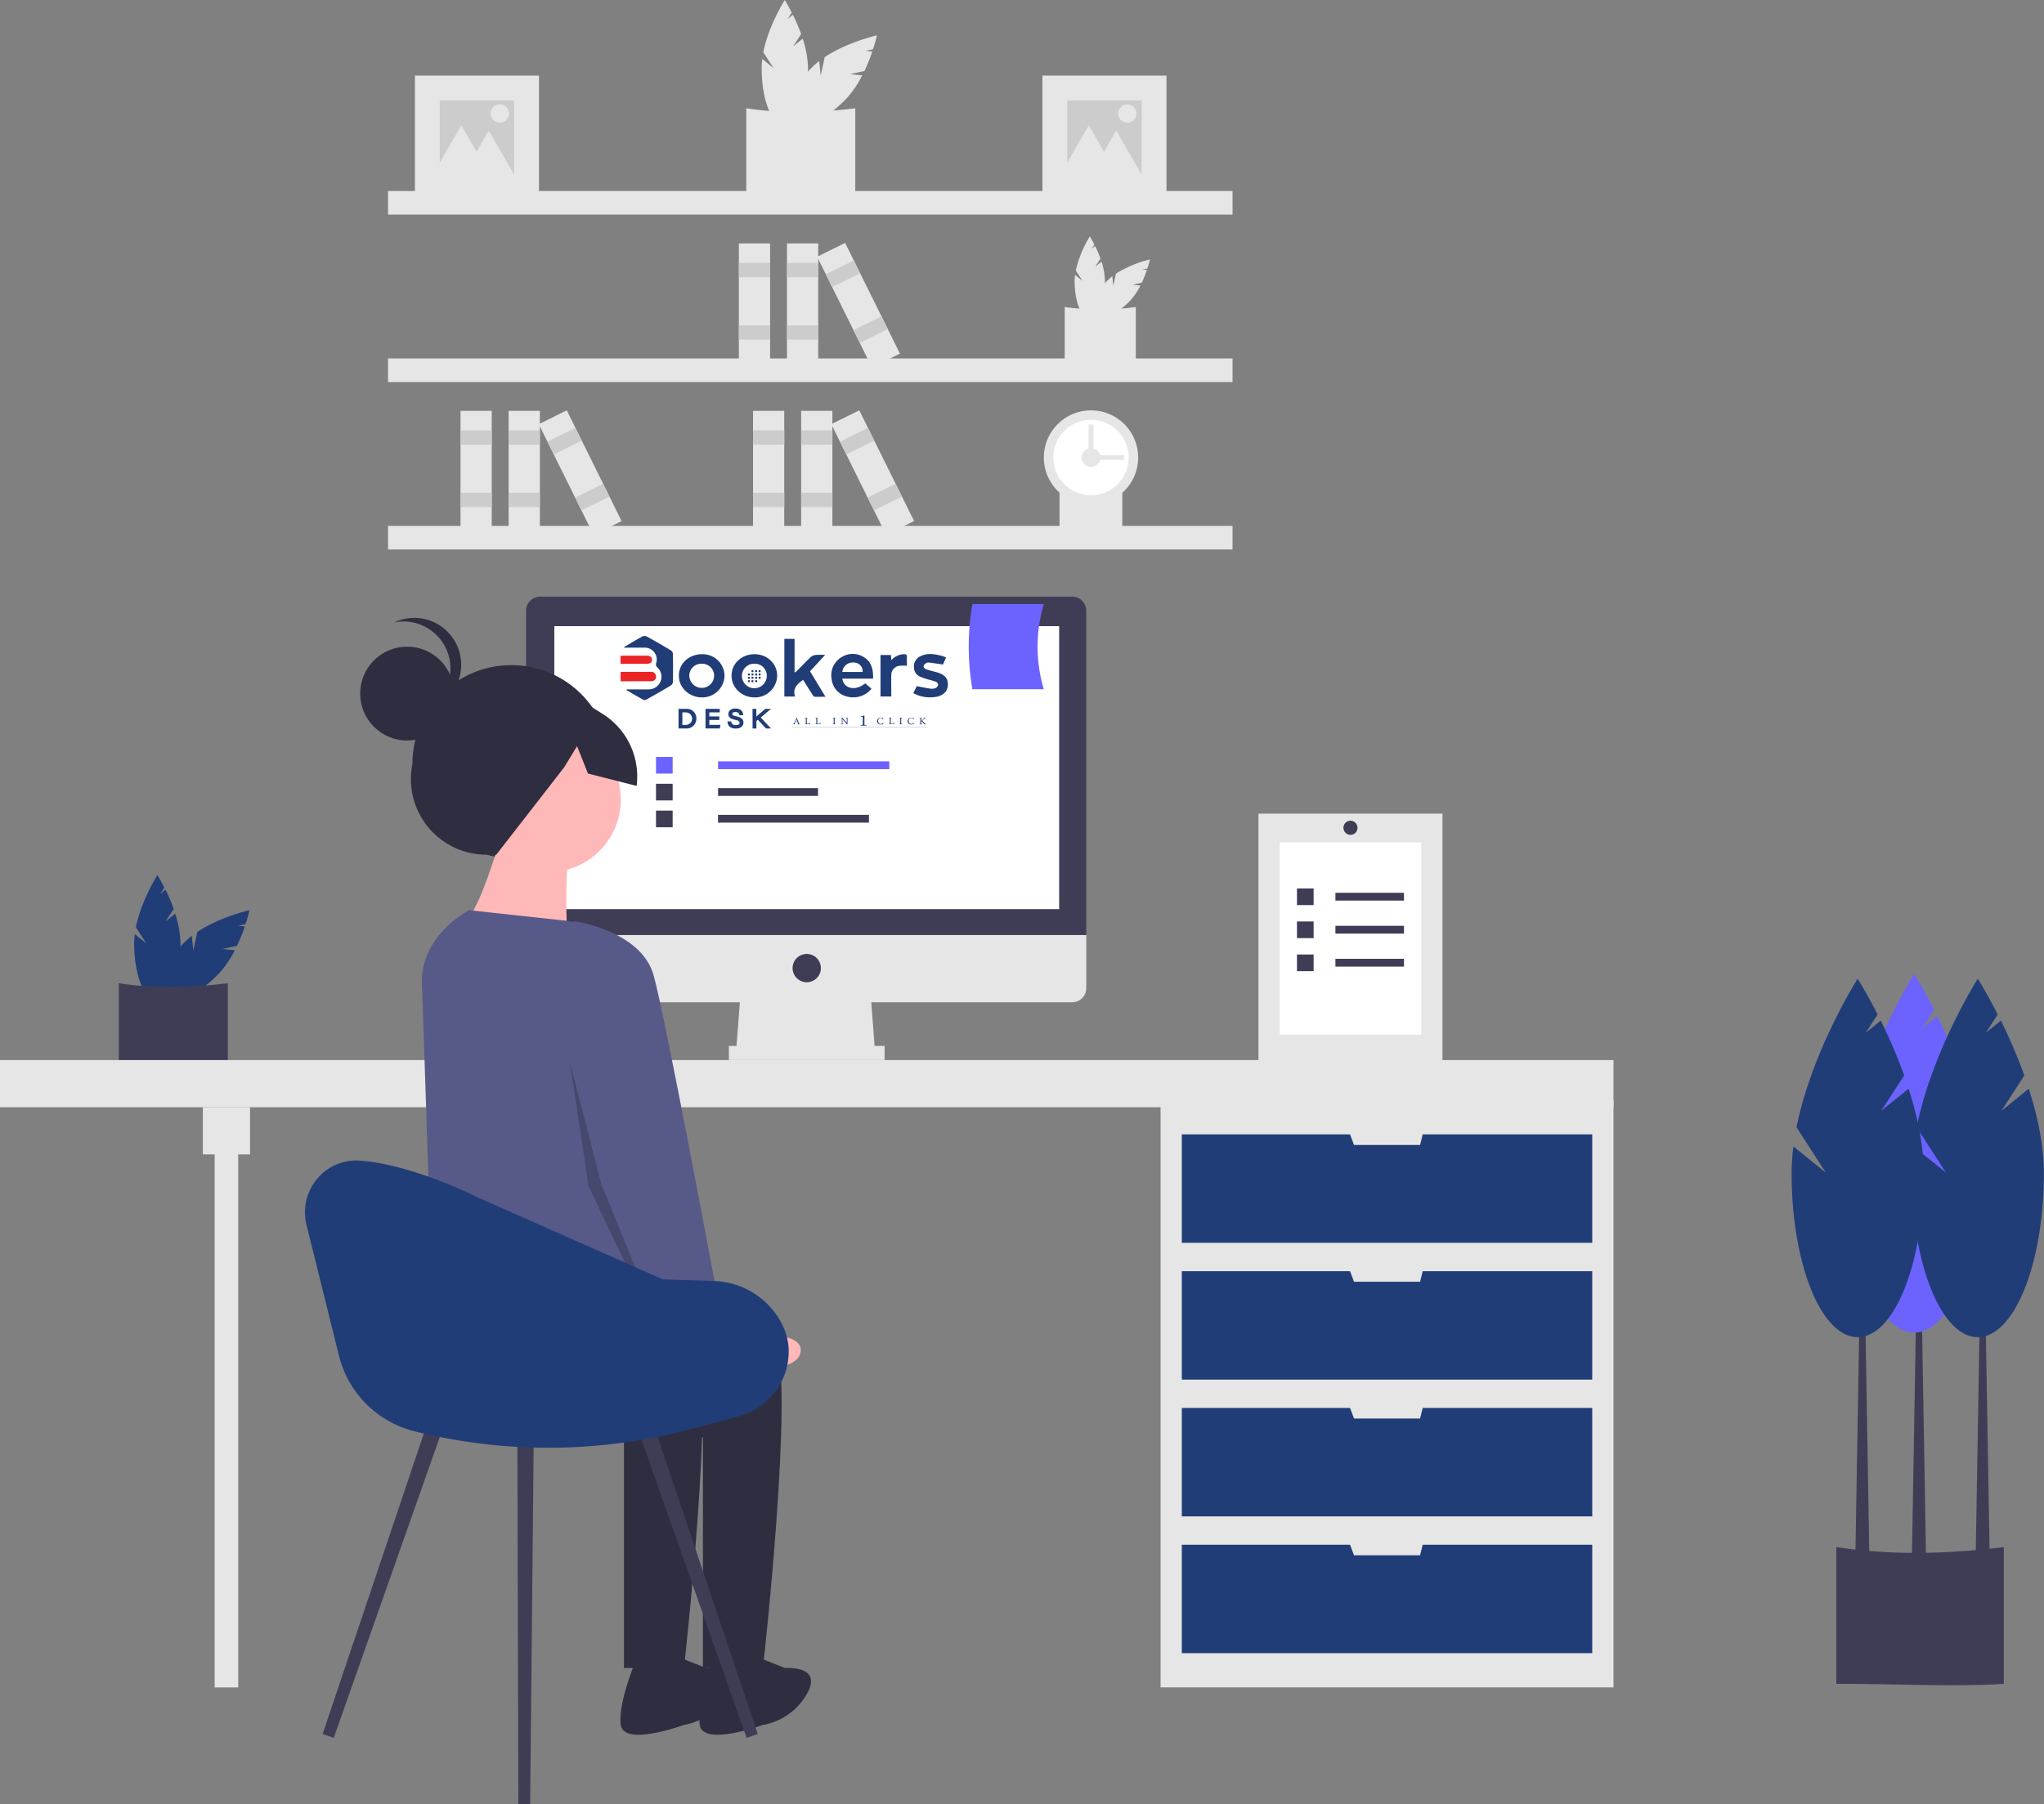 <svg id="ea61258a-e793-48f7-8624-3c5ca462ffd9" xmlns="http://www.w3.org/2000/svg" viewBox="0 0 882.35 779"><rect x="0" y="0" width="882.35" height="779" fill="#808080" stroke="none"/><defs><style>.cls-1{fill:#e6e6e6;}.cls-2{fill:#fff;}.cls-3{fill:#ccc;}.cls-12,.cls-4{fill:#213d78;}.cls-5{fill:#3f3d56;}.cls-6{fill:#6c63ff;}.cls-7{fill:#2f2e41;}.cls-8{fill:#ffb8b8;}.cls-9{fill:#575a89;}.cls-10{opacity:0.2;isolation:isolate;}.cls-11{fill:#eb2426;}.cls-12{stroke:#203d78;stroke-miterlimit:10;}</style></defs><path class="cls-1" d="M342.36,20.06l3.47-5.36a80.5,80.5,0,0,0-3.56-8.33L340,8.18l1.77-2.75c-1.69-3.33-3-5.43-3-5.43s-7,11-9.28,22.57L334,29.46l-4.93-4a31.06,31.06,0,0,0-.27,4.08c0,13.75,4.49,24.9,10,24.9s10-11.15,10-24.9a42.88,42.88,0,0,0-2.29-12.84Z" transform="translate(0 0)"/><path class="cls-1" d="M366.92,32l6.24-1.34a79.35,79.35,0,0,0,3.38-8.41l-2.87-.3,3.2-.69c1.16-3.55,1.7-6,1.7-6S365.9,18.1,356,24.66l-1.71,8-.67-6.3a34.39,34.39,0,0,0-3.08,2.7c-9.72,9.72-14.43,20.78-10.51,24.69s15-.79,24.7-10.51a43,43,0,0,0,7.46-10.71Z" transform="translate(0 0)"/><path class="cls-1" d="M369.2,85.18c-14.48.93-30.26-.05-47.05,0V46.75c14.8,2.3,30.57,2.07,47.05,0Z" transform="translate(0 0)"/><path class="cls-1" d="M472.8,115.15l2.26-3.5a51.8,51.8,0,0,0-2.32-5.43l-1.46,1.18,1.16-1.79c-1.11-2.17-2-3.54-2-3.54a50,50,0,0,0-6.06,14.72l2.91,4.49-3.22-2.6a23.61,23.61,0,0,0-.18,2.66c0,9,2.93,16.24,6.55,16.24s6.54-7.27,6.54-16.24a28.15,28.15,0,0,0-1.5-8.38Z" transform="translate(0 0)"/><path class="cls-1" d="M488.82,122.93l4.07-.88a50.93,50.93,0,0,0,2.2-5.48l-1.87-.2,2.09-.45c.75-2.31,1.11-3.9,1.11-3.9a50.24,50.24,0,0,0-14.7,6.13l-1.12,5.23-.43-4.11a19.78,19.78,0,0,0-2,1.76c-6.34,6.34-9.41,13.55-6.85,16.1s9.76-.51,16.1-6.85a28,28,0,0,0,4.87-7Z" transform="translate(0 0)"/><path class="cls-1" d="M490.3,157.62c-9.44.61-19.73,0-30.68,0V132.56a111,111,0,0,0,30.68,0Z" transform="translate(0 0)"/><path class="cls-1" d="M484.47,231.9c-8.34.53-17.42,0-27.09,0V209.77a97.54,97.54,0,0,0,27.09,0Z" transform="translate(0 0)"/><rect class="cls-1" x="167.51" y="82.48" width="364.55" height="10.18"/><rect class="cls-1" x="167.51" y="154.78" width="364.55" height="10.18"/><rect class="cls-1" x="167.51" y="227.08" width="364.55" height="10.18"/><circle class="cls-1" cx="470.96" cy="197.55" r="20.37"/><circle class="cls-2" cx="470.96" cy="197.55" r="16.29"/><circle class="cls-1" cx="470.96" cy="197.55" r="4.07"/><rect class="cls-1" x="468.92" y="196.53" width="16.29" height="2.04"/><rect class="cls-1" x="469.94" y="183.29" width="2.04" height="16.29"/><rect class="cls-1" x="339.73" y="105.1" width="13.48" height="53.34"/><rect class="cls-3" x="339.73" y="113.53" width="13.48" height="6.18"/><rect class="cls-3" x="339.73" y="140.48" width="13.48" height="6.18"/><rect class="cls-1" x="318.95" y="105.1" width="13.48" height="53.34"/><rect class="cls-3" x="318.95" y="113.53" width="13.48" height="6.18"/><rect class="cls-3" x="318.95" y="140.48" width="13.48" height="6.18"/><rect class="cls-1" x="363.87" y="105.1" width="13.48" height="53.34" transform="translate(-19.99 178.12) rotate(-26.34)"/><rect class="cls-3" x="357.14" y="115.1" width="13.48" height="6.18" transform="translate(-14.66 173.72) rotate(-26.34)"/><rect class="cls-3" x="369.1" y="139.25" width="13.48" height="6.18" transform="translate(-24.14 181.53) rotate(-26.34)"/><rect class="cls-1" x="219.57" y="177.4" width="13.48" height="53.34"/><rect class="cls-3" x="219.57" y="185.82" width="13.48" height="6.18"/><rect class="cls-3" x="219.57" y="212.77" width="13.48" height="6.18"/><rect class="cls-1" x="198.79" y="177.4" width="13.48" height="53.34"/><rect class="cls-3" x="198.79" y="185.82" width="13.48" height="6.18"/><rect class="cls-3" x="198.79" y="212.77" width="13.48" height="6.18"/><rect class="cls-1" x="243.71" y="177.4" width="13.48" height="53.34" transform="translate(-64.54 132.31) rotate(-26.34)"/><rect class="cls-3" x="236.98" y="187.4" width="13.48" height="6.18" transform="translate(-59.21 127.91) rotate(-26.34)"/><rect class="cls-3" x="248.94" y="211.55" width="13.48" height="6.18" transform="translate(-68.69 135.73) rotate(-26.34)"/><rect class="cls-1" x="345.84" y="177.4" width="13.48" height="53.34"/><rect class="cls-3" x="345.84" y="185.82" width="13.48" height="6.18"/><rect class="cls-3" x="345.84" y="212.77" width="13.48" height="6.18"/><rect class="cls-1" x="325.06" y="177.4" width="13.48" height="53.34"/><rect class="cls-3" x="325.06" y="185.82" width="13.48" height="6.18"/><rect class="cls-3" x="325.06" y="212.77" width="13.48" height="6.18"/><rect class="cls-1" x="369.98" y="177.4" width="13.48" height="53.34" transform="translate(-51.43 188.33) rotate(-26.34)"/><rect class="cls-3" x="363.25" y="187.4" width="13.48" height="6.18" transform="translate(-46.1 183.94) rotate(-26.34)"/><rect class="cls-3" x="375.21" y="211.55" width="13.48" height="6.18" transform="translate(-55.58 191.75) rotate(-26.34)"/><rect class="cls-1" x="449.99" y="32.65" width="53.56" height="53.56"/><rect class="cls-3" x="460.7" y="43.36" width="32.13" height="32.13"/><polygon class="cls-1" points="470 54.14 476.81 65.94 483.63 77.75 470 77.75 456.37 77.75 463.19 65.94 470 54.14"/><polygon class="cls-1" points="481.84 56.4 488.65 68.2 495.47 80 481.84 80 468.21 80 475.03 68.2 481.84 56.4"/><circle class="cls-1" cx="486.63" cy="48.99" r="3.95"/><rect class="cls-1" x="179.12" y="32.65" width="53.56" height="53.56"/><rect class="cls-3" x="189.83" y="43.36" width="32.13" height="32.13"/><polygon class="cls-1" points="199.14 54.14 205.95 65.94 212.76 77.75 199.14 77.75 185.51 77.75 192.32 65.94 199.14 54.14"/><polygon class="cls-1" points="210.97 56.4 217.79 68.2 224.6 80 210.97 80 197.35 80 204.16 68.2 210.97 56.4"/><circle class="cls-1" cx="215.77" cy="48.99" r="3.95"/><path class="cls-4" d="M71.5,397.84,75,392.48a81.44,81.44,0,0,0-3.56-8.33L69.16,386l1.78-2.74c-1.69-3.34-3-5.44-3-5.44s-7,11-9.29,22.58l4.45,6.88-4.92-4a30.84,30.84,0,0,0-.27,4.08c0,13.75,4.49,24.89,10,24.89s10-11.14,10-24.89a42.9,42.9,0,0,0-2.3-12.85Z" transform="translate(0 0)"/><path class="cls-4" d="M96.06,409.76l6.24-1.33a82.45,82.45,0,0,0,3.38-8.41l-2.87-.31L106,399c1.16-3.56,1.71-6,1.71-6s-12.68,2.83-22.53,9.4l-1.72,8-.67-6.3a32.65,32.65,0,0,0-3.07,2.69c-9.72,9.72-14.43,20.78-10.51,24.7s15-.79,24.69-10.51a42.72,42.72,0,0,0,7.46-10.71Z" transform="translate(0 0)"/><path class="cls-5" d="M98.34,463c-14.48.93-30.26-.06-47.05,0V424.54c14.79,2.3,30.57,2.06,47.05,0Z" transform="translate(0 0)"/><rect class="cls-1" x="501" y="475.03" width="195.51" height="253.55"/><rect class="cls-1" x="92.66" y="488.27" width="10.18" height="240.32"/><rect class="cls-1" y="457.72" width="696.51" height="20.37"/><rect class="cls-1" x="87.57" y="478.09" width="20.37" height="20.37"/><polygon class="cls-4" points="614.15 489.8 613.01 494.38 584.5 494.38 582.78 489.8 510.16 489.8 510.16 536.64 687.34 536.64 687.34 489.8 614.15 489.8"/><polygon class="cls-4" points="614.15 548.86 613.01 553.44 584.5 553.44 582.78 548.86 510.16 548.86 510.16 595.7 687.34 595.7 687.34 548.86 614.15 548.86"/><polygon class="cls-4" points="614.15 607.92 613.01 612.5 584.5 612.5 582.78 607.92 510.16 607.92 510.16 654.76 687.34 654.76 687.34 607.92 614.15 607.92"/><polygon class="cls-4" points="614.15 666.98 613.01 671.56 584.5 671.56 582.78 666.98 510.16 666.98 510.16 713.82 687.34 713.82 687.34 666.98 614.15 666.98"/><polygon class="cls-1" points="377.79 454.67 317.71 454.67 319.74 428.19 375.75 428.19 377.79 454.67"/><rect class="cls-1" x="314.65" y="451.61" width="67.21" height="6.11"/><path class="cls-5" d="M462.81,257.63H233.19a6.1,6.1,0,0,0-6.11,6.11h0v140H468.92v-140a6.1,6.1,0,0,0-6.11-6.11Z" transform="translate(0 0)"/><path class="cls-1" d="M227.08,403.75v22.91a6.1,6.1,0,0,0,6.11,6.11H462.81a6.1,6.1,0,0,0,6.11-6.11h0V403.75Z" transform="translate(0 0)"/><rect class="cls-2" x="239.3" y="270.36" width="217.91" height="122.19"/><circle class="cls-5" cx="348.25" cy="418.01" r="6.11"/><path class="cls-5" d="M865,727.06c-22.26,1.42-46.51-.09-72.3,0V668c22.73,3.54,47,3.17,72.3,0Z" transform="translate(0 0)"/><polygon class="cls-5" points="831.43 673.3 825.32 673.3 827.36 553.95 829.39 553.95 831.43 673.3"/><polygon class="cls-5" points="858.93 674.11 852.82 674.11 854.85 554.75 856.89 554.75 858.93 674.11"/><polygon class="cls-5" points="806.99 674.11 800.88 674.11 802.92 554.75 804.96 554.75 806.99 674.11"/><path class="cls-6" d="M836.52,477.58l9.87-15.25a230.79,230.79,0,0,0-10.12-23.68l-6.38,5.15,5.05-7.81c-4.81-9.47-8.6-15.44-8.6-15.44S806.56,451.72,800,484.73l12.66,19.56L798.6,493a91.58,91.58,0,0,0-.77,11.59c0,39.09,12.76,70.77,28.51,70.77s28.51-31.68,28.51-70.77c0-12.12-2.74-24.79-6.52-36.52Z" transform="translate(0 0)"/><path class="cls-4" d="M864,479.61l9.86-15.24a226.62,226.62,0,0,0-10.12-23.69l-6.38,5.16,5-7.81c-4.81-9.47-8.6-15.44-8.6-15.44s-19.78,31.17-26.38,64.17l12.65,19.56-14-11.31a93.47,93.47,0,0,0-.77,11.59c0,39.08,12.77,70.77,28.51,70.77s28.52-31.69,28.52-70.77c0-12.12-2.74-24.8-6.53-36.52Z" transform="translate(0 0)"/><path class="cls-4" d="M812.08,479.61,822,464.37a231,231,0,0,0-10.12-23.69l-6.38,5.16,5-7.81c-4.81-9.47-8.6-15.44-8.6-15.44s-19.78,31.17-26.39,64.17l12.66,19.56-14-11.31a91.58,91.58,0,0,0-.77,11.59c0,39.08,12.76,70.77,28.51,70.77s28.51-31.69,28.51-70.77c0-12.12-2.74-24.8-6.52-36.52Z" transform="translate(0 0)"/><rect class="cls-6" x="309.96" y="328.74" width="73.94" height="3.37"/><rect class="cls-5" x="309.96" y="340.29" width="43.17" height="3.37"/><rect class="cls-5" x="309.96" y="351.84" width="65.15" height="3.37"/><rect class="cls-6" x="283.18" y="326.83" width="7.19" height="7.19"/><rect class="cls-5" x="283.18" y="338.42" width="7.19" height="7.19"/><rect class="cls-5" x="283.18" y="350.01" width="7.19" height="7.19"/><path class="cls-6" d="M450.59,297.6H419.76a108.09,108.09,0,0,1,0-36.77h30.83A64.2,64.2,0,0,0,450.59,297.6Z" transform="translate(0 0)"/><path class="cls-7" d="M222.76,372.14l-12.68-3.09a32.65,32.65,0,0,1-32.7-32.61,33,33,0,0,1,.65-6.51h0a42.68,42.68,0,0,1,42.63-42.74h0a42.69,42.69,0,0,1,42.74,42.63h0C270.59,354.85,248.06,378.31,222.76,372.14Z" transform="translate(0 0)"/><circle class="cls-8" cx="236.62" cy="345.24" r="31.36"/><path class="cls-8" d="M216.17,361.61s-9.55,32.72-15,35.45,43.63,6.82,43.63,6.82-1.36-31.36,1.37-34.09S216.17,361.61,216.17,361.61Z" transform="translate(0 0)"/><path class="cls-7" d="M265.26,563.43s61.36-5.46,69.54,15-5.45,141.81-5.45,141.81H303.44V620.7S193,589.3,193,578.39,265.26,563.43,265.26,563.43Z" transform="translate(0 0)"/><path class="cls-7" d="M325.26,714.79l13.63,5.45s16.37-1.36,9.55,10.91a27,27,0,0,1-19.09,13.64s-25.91,9.54-27.28,0,6.82-28.64,6.82-28.64Z" transform="translate(0 0)"/><path class="cls-7" d="M231.17,563.43s61.36-5.46,69.54,15-5.45,141.81-5.45,141.81H269.35V620.7s-78.42-18.17-78.42-29.07c0-5.13-5.34-31.18,4.07-36.66C205.63,548.77,231.17,563.43,231.17,563.43Z" transform="translate(0 0)"/><path class="cls-7" d="M291.17,714.79l13.63,5.45s16.37-1.36,9.55,10.91a27,27,0,0,1-19.09,13.64s-25.91,9.54-27.28,0,6.82-28.64,6.82-28.64Z" transform="translate(0 0)"/><path class="cls-9" d="M202.53,393l41,4.46a30.18,30.18,0,0,1,26.27,23.76l15.93,75.42s5.46,75-5.45,79.09-25.91-16.37-46.37-13.64-47,8.87-47,8.87-4.23-134.25-4.78-145.23C181,403.75,202.53,393,202.53,393Z" transform="translate(0 0)"/><path class="cls-8" d="M299.6,567.32l16.82,9.91s30.19-4.33,29.24,6.28-33.88,8.56-33.88,8.56l-20.28-12.5Z" transform="translate(0 0)"/><circle class="cls-7" cx="175.74" cy="299.48" r="20.26"/><path class="cls-7" d="M194.44,288.58a20.25,20.25,0,0,0-20.27-20.23,19.68,19.68,0,0,0-4,.4,20.25,20.25,0,1,1,12.63,38.16A20.24,20.24,0,0,0,194.44,288.58Z" transform="translate(0 0)"/><path class="cls-7" d="M211.82,300.07l27.31-5,21,13.17a31.86,31.86,0,0,1,14.68,31.1l-21-5.34-4.71-11.81-5.61,9.2-29.33,37.75-16.47-10.49-14.68-23Z" transform="translate(0 0)"/><path class="cls-9" d="M234.31,404.57,248,397.75s28.63,4.09,34.09,23.18S312,572.3,312,572.3l-23.19,10.91-32.72-80.46Z" transform="translate(0 0)"/><polygon class="cls-10" points="245.92 458.23 259.56 511.2 283.77 570.7 282.93 572.76 254.06 512.2 245.92 458.23"/><polygon class="cls-5" points="144.08 750.38 139.27 748.72 185.9 610.23 192.64 612.55 144.08 750.38"/><polygon class="cls-5" points="322.29 750.38 327.11 748.72 280.48 610.23 273.74 612.55 322.29 750.38"/><polygon class="cls-5" points="223.77 778.98 228.86 779 230.44 617.11 223.31 617.08 223.77 778.98"/><path class="cls-4" d="M132.3,528.86l14,56.44A44.8,44.8,0,0,0,178.91,618h0a238.18,238.18,0,0,0,118.54-.76l20.86-5.5c12.11-3.2,21.22-13.6,22.08-26.1a25.69,25.69,0,0,0-2.32-12.87l-.24-.52a34.11,34.11,0,0,0-29.6-19.14l-22.09-.71-80.45-35.64s-27.66-14-50.41-15.63C140.26,500.12,128.68,514.24,132.3,528.86Z" transform="translate(0 0)"/><rect class="cls-1" x="543.26" y="351.31" width="79.43" height="107.94"/><rect class="cls-2" x="552.42" y="363.76" width="61.1" height="83.03"/><rect class="cls-5" x="576.47" y="385.49" width="29.6" height="3.37"/><rect class="cls-5" x="559.87" y="383.62" width="7.19" height="7.19"/><rect class="cls-5" x="576.47" y="399.75" width="29.6" height="3.37"/><rect class="cls-5" x="559.87" y="397.88" width="7.19" height="7.19"/><rect class="cls-5" x="576.47" y="414" width="29.6" height="3.37"/><rect class="cls-5" x="559.87" y="412.14" width="7.19" height="7.19"/><path class="cls-5" d="M583,354.36h0a3.05,3.05,0,0,1,3,3.06h0a3,3,0,0,1-3,3.05h0a3.05,3.05,0,0,1-3.06-3.05h0A3.06,3.06,0,0,1,583,354.36Z" transform="translate(0 0)"/><path class="cls-4" d="M270.47,297.67c2.87,0,5.74,0,8.61,0a9.4,9.4,0,0,0,2.49-.23,5.46,5.46,0,0,0,2.29-9.19,1.67,1.67,0,0,1-.58-2,5.12,5.12,0,0,0-5-6.6c-2.94,0-5.88,0-9.08,0a10,10,0,0,1,.84-.65c2.41-1.41,4.81-2.86,7.27-4.19a2.3,2.3,0,0,1,1.87,0q5.26,2.91,10.41,6a2.09,2.09,0,0,1,.9,1.48q.11,6.08,0,12.17a2.1,2.1,0,0,1-.85,1.49c-3.44,2.07-6.92,4.06-10.41,6a1.81,1.81,0,0,1-1.41.26c-2.51-1.37-5-2.84-7.44-4.27Z" transform="translate(0 0)"/><path class="cls-4" d="M346.67,293.58c-2.67,1.81-4.54,3.78-3.48,7.17h-4.6V275.87H343v14.29l.32.17c.41-.4.83-.78,1.23-1.19,1.8-1.82,3.56-3.7,5.44-5.45a4,4,0,0,1,2.15-.9,35.69,35.69,0,0,1,4.06,0l-6.53,7.06,6.67,11c-1.73,0-3.24.05-4.73,0-.3,0-.63-.51-.85-.84-1.16-1.8-2.29-3.63-3.43-5.44C347.11,294.18,346.87,293.86,346.67,293.58Z" transform="translate(0 0)"/><path class="cls-4" d="M293.06,291.7c0-5.32,4.42-9.28,10.2-9.23a9.46,9.46,0,0,1,9.51,9.36,9.65,9.65,0,0,1-9.92,9.3C297.36,301,293,296.86,293.06,291.7Zm9.93-5.12a5.2,5.2,0,0,0-5.44,5.15,5.39,5.39,0,0,0,5.37,5.29,5.33,5.33,0,0,0,5.35-5.15A5.17,5.17,0,0,0,303,286.58Z" transform="translate(0 0)"/><path class="cls-4" d="M325.68,282.47c5.54,0,9.8,4.06,9.8,9.33a9.59,9.59,0,0,1-9.87,9.33c-5.52-.1-9.82-4.22-9.82-9.41S320.14,282.46,325.68,282.47Zm.06,4.11a5.25,5.25,0,0,0-5.47,5.13,5.37,5.37,0,0,0,10.74.18A5.18,5.18,0,0,0,325.74,286.58Z" transform="translate(0 0)"/><path class="cls-4" d="M373.48,295.07l2.74,2.3a10.21,10.21,0,0,1-10.62,3.38,8.64,8.64,0,0,1-6.57-7.37,9.06,9.06,0,0,1,4.47-9.76,9,9,0,0,1,9.56.22c3.26,2.1,3.94,5.43,3.83,9.2h-13.3C364.35,297.5,369.31,298.47,373.48,295.07Zm-1.11-4.92a3.71,3.71,0,0,0-3.75-4.06,4.46,4.46,0,0,0-5,4.06Z" transform="translate(0 0)"/><path class="cls-4" d="M394.24,299.28l1.51-3c2,.38,4,.79,5.94,1.07a4.1,4.1,0,0,0,2.17-.25,2.11,2.11,0,0,0,1.14-1.38,1.78,1.78,0,0,0-.95-1.33,31.32,31.32,0,0,0-3.33-1,28.7,28.7,0,0,1-3.42-1.17,4.35,4.35,0,0,1-2.77-4.16,4.83,4.83,0,0,1,2.73-4.68c3-1.54,6.07-1,9.14-.23.62.16,1.22.43,2,.71-.49,1.13-.95,2.17-1.35,3.07-2-.3-4-.6-5.88-.84a2.15,2.15,0,0,0-1.34.21c-.49.34-1.09.86-1.15,1.36s.56,1.08,1,1.26a36.47,36.47,0,0,0,3.74,1.09c.67.19,1.36.35,2,.6,2.68,1,3.83,2.59,3.76,5.08s-1.53,4.18-4.17,5A15.09,15.09,0,0,1,394.24,299.28Z" transform="translate(0 0)"/><path class="cls-4" d="M380.1,282.82h4.49c.05.69.1,1.35.17,2.23a7.85,7.85,0,0,1,5.36-2.59c1,0,1.46.22,1.38,1.32s0,2.41,0,3.67a27.21,27.21,0,0,0-3,0,4,4,0,0,0-3.75,4.11c-.07,2.52,0,5,0,7.55v1.62H380.1Z" transform="translate(0 0)"/><path class="cls-11" d="M267.9,294.16V290.1h4c3,0,6,0,8.95,0a2,2,0,0,1,2.28,1.62,1.79,1.79,0,0,1-1,2.2,2.15,2.15,0,0,1-.93.22Z" transform="translate(0 0)"/><path class="cls-11" d="M267.87,286.59v-3.34a6.28,6.28,0,0,1,.94-.14h10.34c1.56,0,2.33.63,2.3,1.8s-.78,1.67-2.28,1.67C275.45,286.6,271.73,286.59,267.87,286.59Z" transform="translate(0 0)"/><path class="cls-12" d="M293.41,306.57h2.78a3.58,3.58,0,0,1,3.91,3.67,3.67,3.67,0,0,1-3.92,3.8h-2.77Zm.65,6.93h2a3.2,3.2,0,1,0,0-6.4h-2Z" transform="translate(0 0)"/><path class="cls-12" d="M310,310.37h-4.29v3.13h4.7l-.1.54h-5.25v-7.47h5.15v.53h-4.5v2.73H310Z" transform="translate(0 0)"/><path class="cls-12" d="M315.24,312a2.13,2.13,0,0,0,2.38,1.58c1.54,0,2.13-.68,2.13-1.49s-.43-1.37-2.27-1.77-2.55-.91-2.55-2,.8-1.9,2.61-1.9,2.63,1,2.73,1.91h-.67c-.19-.8-.78-1.37-2.1-1.37s-1.87.5-1.87,1.33.55,1.14,2.1,1.48c2.36.52,2.71,1.37,2.71,2.26,0,1.1-.9,2.05-2.84,2.05-2.11,0-2.87-1.09-3-2.09Z" transform="translate(0 0)"/><path class="cls-12" d="M325.35,306.57H326v3.88c.67-.57,3.07-2.58,4.57-3.88h.87l-3.77,3.18,4,4.29h-.8l-3.65-3.92-1.2.94v3h-.65Z" transform="translate(0 0)"/><path class="cls-4" d="M344.23,312.73v-.12c.3,0,.33-.07.27-.24l-.25-.65h-1c-.07.19-.14.36-.2.54s0,.31.34.35v.12h-1.06v-.12c.29,0,.36-.06.52-.45l.95-2.25.14,0,.9,2.29c.14.37.19.41.51.44v.12Zm-.46-2.29c-.14.37-.3.76-.44,1.1h.86Z" transform="translate(0 0)"/><path class="cls-4" d="M349.76,312c0,.13-.17.58-.21.71h-2.13v-.12c.41,0,.45-.06.45-.42v-1.71c0-.36,0-.38-.41-.42v-.12h1.23v.12c-.37,0-.42.05-.42.42v1.75c0,.26,0,.32.3.33h.36c.23,0,.3,0,.41-.13a1.51,1.51,0,0,0,.28-.44Z" transform="translate(0 0)"/><path class="cls-4" d="M354.27,312a6.36,6.36,0,0,1-.21.71h-2.12v-.12c.41,0,.45-.06.45-.42v-1.71c0-.36-.05-.38-.41-.42v-.12h1.22v.12c-.36,0-.41.05-.41.42v1.75c0,.26,0,.32.29.33h.37c.23,0,.3,0,.4-.13a1.33,1.33,0,0,0,.28-.44Z" transform="translate(0 0)"/><path class="cls-4" d="M359.47,312.73v-.12c.38,0,.42-.05.42-.42v-1.7c0-.37,0-.39-.42-.43v-.12h1.23v.12c-.38,0-.41.06-.41.43v1.7c0,.37,0,.38.41.42v.12Z" transform="translate(0 0)"/><path class="cls-4" d="M366.24,310.06c-.29,0-.39.08-.4.27s0,.32,0,.72v1.72h-.18l-2-2.24v1.07a7,7,0,0,0,0,.7c0,.22.12.29.45.31v.12h-1.11v-.12c.28,0,.39-.08.41-.29s0-.33,0-.72v-1.1a.35.35,0,0,0-.09-.28c-.09-.11-.18-.14-.41-.16v-.12h.69l1.94,2.16v-1.05c0-.4,0-.58,0-.71s-.12-.26-.49-.28v-.12h1.13Z" transform="translate(0 0)"/><path class="cls-4" d="M371.46,313.3v-.2c.92-.05,1-.08,1-.6v-2.66c0-.36-.06-.37-.42-.4l-.41,0v-.18a7,7,0,0,0,1.52-.34v3.61c0,.53.05.55,1,.6v.2Z" transform="translate(0 0)"/><path class="cls-4" d="M381.33,312.05a4.51,4.51,0,0,1-.25.64,4,4,0,0,1-.84.11,1.47,1.47,0,0,1-1.65-1.44,1.55,1.55,0,0,1,1.74-1.48,5,5,0,0,1,.86.1c0,.19.05.45.09.67l-.14,0a.79.79,0,0,0-.44-.56,1.38,1.38,0,0,0-.48-.08,1.1,1.1,0,0,0-1.15,1.23,1.19,1.19,0,0,0,1.2,1.36,1,1,0,0,0,.93-.63Z" transform="translate(0 0)"/><path class="cls-4" d="M386,312c0,.13-.17.58-.21.71h-2.13v-.12c.41,0,.45-.06.45-.42v-1.71c0-.36-.05-.38-.41-.42v-.12h1.23v.12c-.37,0-.42.05-.42.42v1.75c0,.26,0,.32.3.33h.36c.23,0,.3,0,.41-.13a1.3,1.3,0,0,0,.27-.44Z" transform="translate(0 0)"/><path class="cls-4" d="M388.2,312.73v-.12c.38,0,.42-.05.42-.42v-1.7c0-.37,0-.39-.42-.43v-.12h1.23v.12c-.38,0-.41.06-.41.43v1.7c0,.37,0,.38.41.42v.12Z" transform="translate(0 0)"/><path class="cls-4" d="M394.52,312.05a4.51,4.51,0,0,1-.25.64,4,4,0,0,1-.83.11,1.48,1.48,0,0,1-1.66-1.44,1.55,1.55,0,0,1,1.74-1.48,5,5,0,0,1,.86.1c0,.19.05.45.09.67l-.14,0a.74.74,0,0,0-.44-.56,1.34,1.34,0,0,0-.48-.08,1.11,1.11,0,0,0-1.15,1.23,1.2,1.2,0,0,0,1.2,1.36,1,1,0,0,0,.93-.63Z" transform="translate(0 0)"/><path class="cls-4" d="M396.88,309.94h1.22v.12c-.35,0-.42.06-.42.44v.74a.64.64,0,0,0,.33-.19c.26-.23.56-.52.78-.75s.12-.2-.08-.22l-.13,0v-.12h1.12v.12a1,1,0,0,0-.77.36l-.79.72c.35.39.86.94,1.09,1.17a.73.73,0,0,0,.58.3v.12h-.73c-.35-.37-.73-.79-1.14-1.24a.31.31,0,0,0-.26-.13v.82c0,.37,0,.4.42.43v.12h-1.22v-.12c.38,0,.41-.06.41-.43V310.5c0-.38,0-.41-.41-.44Z" transform="translate(0 0)"/><path class="cls-4" d="M323.71,294.54h-.81v-.84h.81Z" transform="translate(0 0)"/><path class="cls-4" d="M324.41,293.7h.82v.84h-.82Z" transform="translate(0 0)"/><path class="cls-4" d="M326.85,293.7v.83H326v-.83Z" transform="translate(0 0)"/><path class="cls-4" d="M322.89,290.81h.82v.83h-.82Z" transform="translate(0 0)"/><path class="cls-4" d="M324.41,291.64v-.83h.82v.83Z" transform="translate(0 0)"/><path class="cls-4" d="M326.85,290.81v.83H326v-.83Z" transform="translate(0 0)"/><path class="cls-4" d="M328.33,290.81v.83h-.82v-.83Z" transform="translate(0 0)"/><path class="cls-4" d="M327.52,289.37h.81v.83h-.81Z" transform="translate(0 0)"/><path class="cls-4" d="M325.23,290.21h-.81v-.84h.81Z" transform="translate(0 0)"/><path class="cls-4" d="M326.85,289.37v.83H326v-.83Z" transform="translate(0 0)"/><path class="cls-4" d="M322.89,292.25h.82v.84h-.82Z" transform="translate(0 0)"/><path class="cls-4" d="M324.41,293.08v-.83h.82v.83Z" transform="translate(0 0)"/><path class="cls-4" d="M326.85,292.25v.84H326v-.84Z" transform="translate(0 0)"/><path class="cls-4" d="M328.33,292.25v.83h-.82v-.83Z" transform="translate(0 0)"/><rect class="cls-4" x="341.97" y="314.04" width="57.84" height="0.07"/></svg>